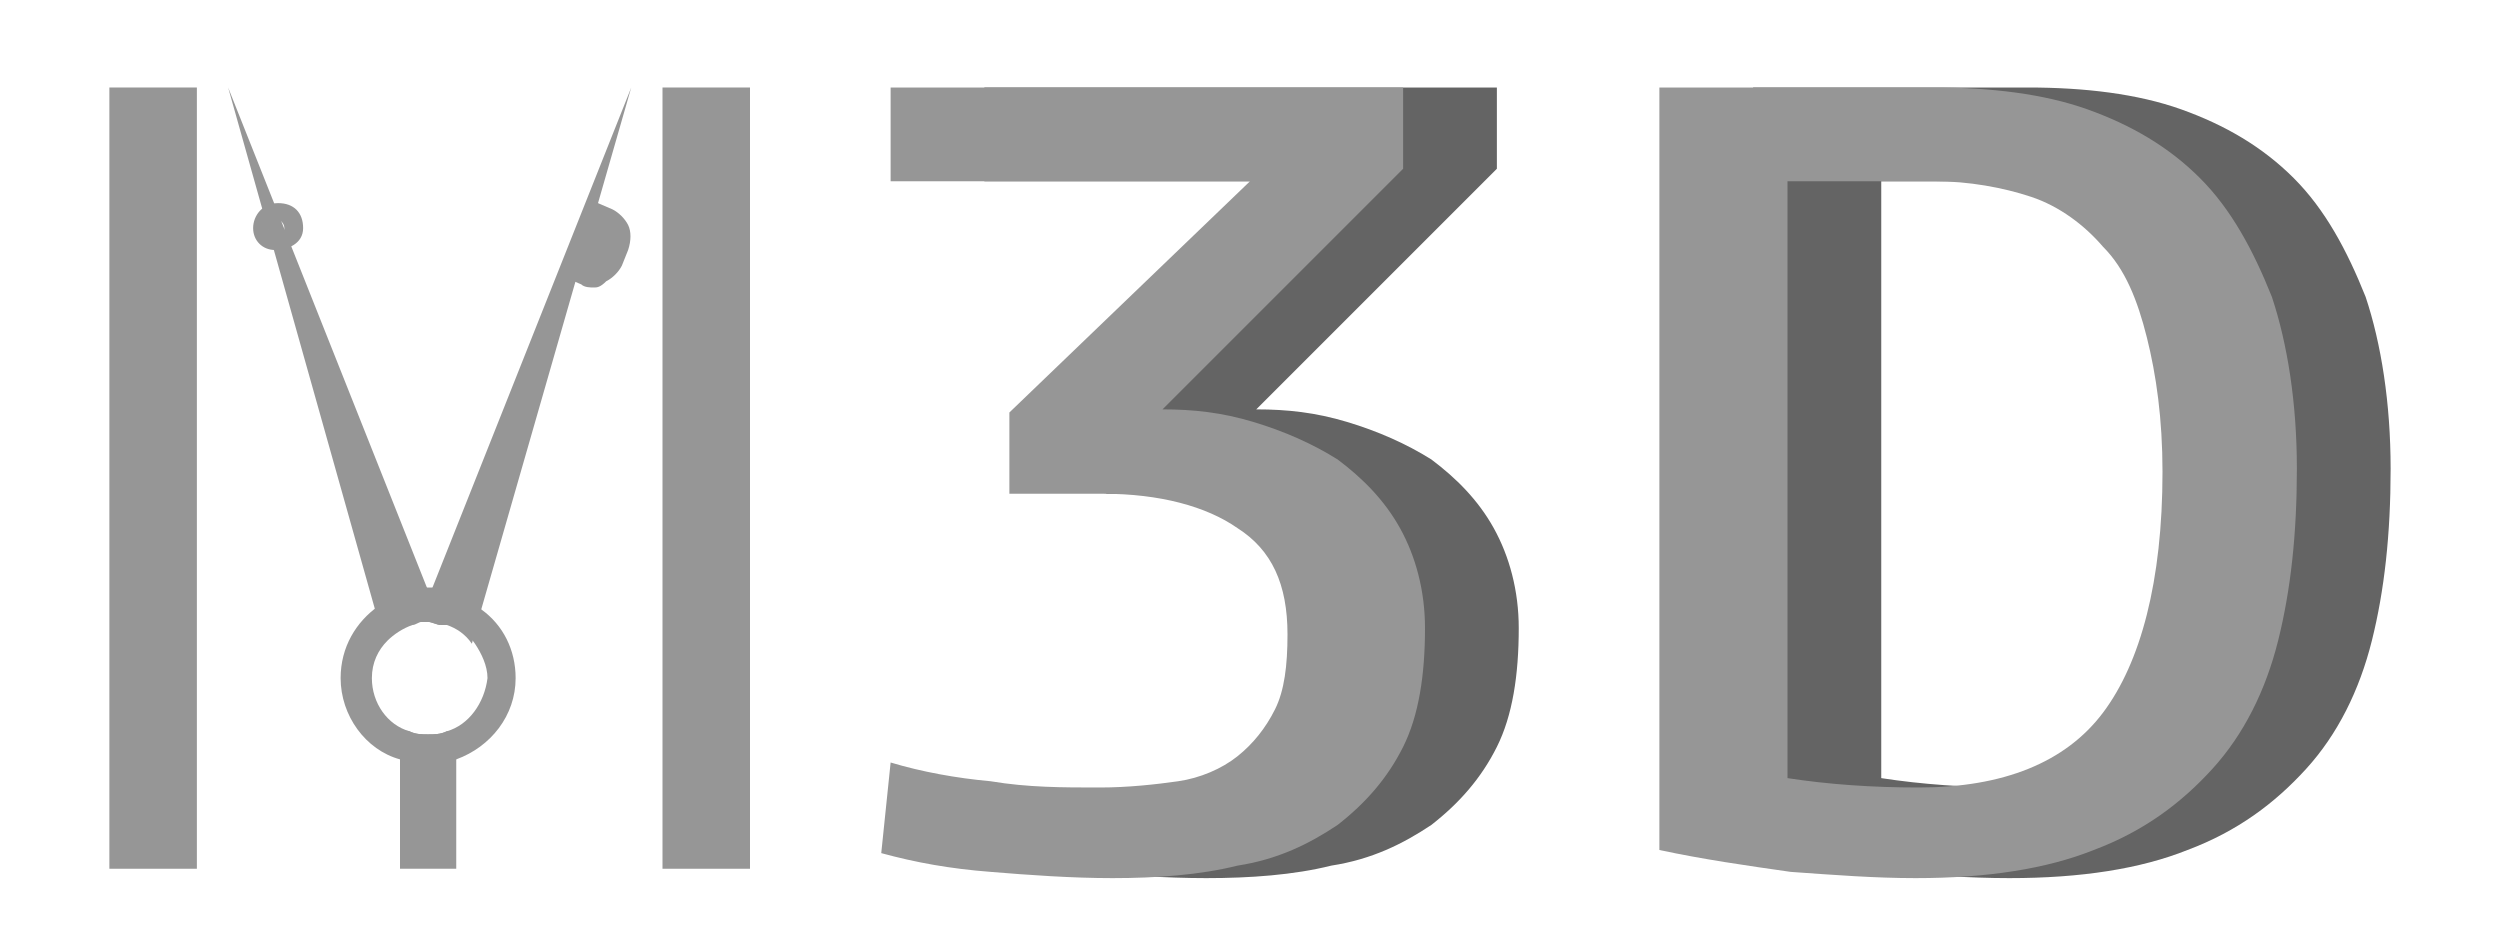 <?xml version="1.0" encoding="utf-8"?>
<!-- Generator: Adobe Illustrator 23.0.6, SVG Export Plug-In . SVG Version: 6.00 Build 0)  -->
<svg version="1.1" id="Layer_1" xmlns="http://www.w3.org/2000/svg" xmlns:xlink="http://www.w3.org/1999/xlink" x="0px" y="0px"
	 viewBox="0 0 80 30" style="enable-background:new 0 0 80 30;" xml:space="preserve">
<style type="text/css">
	.st0{fill:#969696;}
	.st1{fill:none;}
	.st2{fill:#646464;}
</style>
<g id="Layer_3">
	<rect x="3.5" y="2.8" class="st0" width="2.8" height="25"/>
	<g>
		<path class="st0" d="M14.6,23.4v4.4h-1.8v-4.4h0.3c0.2,0.1,0.4,0.1,0.6,0.1s0.4,0,0.6-0.1H14.6z"/>
	</g>
	<rect x="21.2" y="2.8" class="st0" width="2.8" height="25"/>
	<g>
		<g>
			<polyline class="st1" points="20.2,2.8 14.6,19.1 14.3,20 			"/>
			<line class="st1" x1="13.7" y1="21.7" x2="13.7" y2="21.7"/>
		</g>
		<g>
			<path class="st0" d="M20.2,2.8l-4.8,16.7l-0.3,1.1c-0.2-0.3-0.5-0.5-0.8-0.6c-0.1,0-0.1,0-0.2,0c-0.1,0-0.3-0.1-0.4-0.1
				c-0.1,0-0.2,0-0.3,0l0.4-0.9l0-0.1L20.2,2.8z"/>
		</g>
	</g>
	<g>
		<g>
			<polyline class="st1" points="7.3,2.8 12.8,19.1 13.1,20 			"/>
			<line class="st1" x1="13.7" y1="21.7" x2="13.7" y2="21.7"/>
		</g>
		<g>
			<path class="st0" d="M14.1,20c-0.1,0-0.3-0.1-0.4-0.1c-0.1,0-0.2,0-0.3,0c-0.1,0-0.2,0-0.3,0.1c-0.3,0.1-0.6,0.3-0.8,0.5l-0.3-1
				L7.3,2.8l6.4,16.1h0l0,0.1L14.1,20z"/>
		</g>
	</g>
	<g>
		<path class="st0" d="M15.4,19.5c-0.2-0.2-0.5-0.3-0.8-0.5c-0.3-0.1-0.5-0.2-0.8-0.2h-0.1c-0.3,0-0.6,0-0.9,0.2
			c-0.3,0.1-0.5,0.2-0.7,0.4c-0.7,0.5-1.2,1.3-1.2,2.3c0,1.2,0.8,2.3,1.9,2.6c0.3,0.1,0.6,0.2,0.9,0.2c0.3,0,0.6,0,0.9-0.2
			c1.1-0.4,1.9-1.4,1.9-2.6C16.5,20.8,16.1,20,15.4,19.5z M14.3,23.4c-0.2,0.1-0.4,0.1-0.6,0.1s-0.4,0-0.6-0.1
			c-0.7-0.2-1.2-0.9-1.2-1.7c0-0.5,0.2-0.9,0.5-1.2c0.2-0.2,0.5-0.4,0.8-0.5c0.1,0,0.2-0.1,0.3-0.1c0.1,0,0.2,0,0.3,0
			c0.1,0,0.3,0,0.4,0.1c0,0,0.1,0,0.2,0c0.3,0.1,0.6,0.3,0.8,0.6c0.2,0.3,0.4,0.7,0.4,1.1C15.5,22.5,15,23.2,14.3,23.4z"/>
	</g>
	<g>
		<path class="st0" d="M8.8,8C8.4,8,8.1,7.7,8.1,7.3s0.3-0.8,0.8-0.8s0.8,0.3,0.8,0.8S9.2,8,8.8,8z M8.8,7C8.7,7,8.6,7.1,8.6,7.3
			c0,0.3,0.5,0.3,0.5,0C9.1,7.1,8.9,7,8.8,7z"/>
	</g>
	<g>
		<path class="st2" d="M47.9,2.8v2.6l-7.7,7.7l0,0c1,0,1.9,0.1,2.9,0.4c1,0.3,1.9,0.7,2.7,1.2c0.8,0.6,1.5,1.3,2,2.2
			c0.5,0.9,0.8,2,0.8,3.2c0,1.5-0.2,2.8-0.7,3.8s-1.2,1.8-2.1,2.5c-0.9,0.6-1.9,1.1-3.2,1.3c-1.2,0.3-2.6,0.4-4,0.4
			c-1.3,0-2.7-0.1-3.9-0.2c-1.3-0.1-2.4-0.3-3.5-0.6l0.2-2.3c1,0.3,2.1,0.5,3.2,0.6c1.2,0.2,2.5-0.4,3.7-0.4c0.9,0,1.8-0.1,2.5-0.2
			s1.4-0.4,1.9-0.8s0.9-0.9,1.2-1.5s0.4-1.4,0.4-2.4c0-1.6-0.5-2.7-1.6-3.4c-1-0.7-2.5-1.1-4.3-1.1h-3v-2.6L43,5.8H31.5v-3
			C31.5,2.8,47.9,2.8,47.9,2.8z"/>
		<path class="st2" d="M64.9,2.8c1.8,0,3.5,0.2,4.9,0.7s2.6,1.2,3.6,2.2s1.7,2.3,2.3,3.8c0.5,1.5,0.8,3.4,0.8,5.5s-0.2,3.9-0.6,5.5
			s-1.1,3-2.1,4.1s-2.2,2-3.8,2.6c-1.5,0.6-3.4,0.9-5.7,0.9c-1.3,0-2.6-0.1-4-0.2c-1.4-0.2-2.8-0.4-4.2-0.7V2.8H64.9z M60.2,24.9
			c1.3,0.2,2.7,0.3,4.2,0.3c2.7,0,4.7-0.8,5.9-2.4c1.2-1.6,1.9-4.2,1.9-7.7c0-1.7-0.2-3.1-0.5-4.3S71,8.6,70.3,7.9
			c-0.6-0.7-1.4-1.3-2.3-1.6s-2-0.5-3.1-0.5h-4.7V24.9z"/>
	</g>
	<g>
		<path class="st0" d="M44.9,2.8v2.6l-7.7,7.7l0,0c1,0,1.9,0.1,2.9,0.4c1,0.3,1.9,0.7,2.7,1.2c0.8,0.6,1.5,1.3,2,2.2
			c0.5,0.9,0.8,2,0.8,3.2c0,1.5-0.2,2.8-0.7,3.8s-1.2,1.8-2.1,2.5c-0.9,0.6-1.9,1.1-3.2,1.3c-1.2,0.3-2.6,0.4-4,0.4
			c-1.3,0-2.7-0.1-3.9-0.2c-1.3-0.1-2.4-0.3-3.5-0.6l0.3-2.9c1,0.3,2.1,0.5,3.2,0.6c1.2,0.2,2.3,0.2,3.5,0.2c0.9,0,1.8-0.1,2.5-0.2
			s1.4-0.4,1.9-0.8s0.9-0.9,1.2-1.5s0.4-1.4,0.4-2.4c0-1.6-0.5-2.7-1.6-3.4c-1-0.7-2.5-1.1-4.3-1.1h-3v-2.6L40,5.8H28.5v-3
			C28.5,2.8,44.9,2.8,44.9,2.8z"/>
		<path class="st0" d="M61.9,2.8c1.8,0,3.5,0.2,4.9,0.7s2.6,1.2,3.6,2.2s1.7,2.3,2.3,3.8c0.5,1.5,0.8,3.4,0.8,5.5s-0.2,3.9-0.6,5.5
			s-1.1,3-2.1,4.1s-2.2,2-3.8,2.6c-1.5,0.6-3.4,0.9-5.7,0.9c-1.3,0-2.6-0.1-4-0.2c-1.4-0.2-2.8-0.4-4.2-0.7V2.8H61.9z M57.2,24.9
			c1.3,0.2,2.7,0.3,4.2,0.3c2.7,0,4.7-0.8,5.9-2.4c1.2-1.6,1.9-4.2,1.9-7.7c0-1.7-0.2-3.1-0.5-4.3S68,8.6,67.3,7.9
			c-0.6-0.7-1.4-1.3-2.3-1.6s-2-0.5-3.1-0.5h-4.7V24.9z"/>
	</g>
	<g>
		<path class="st0" d="M19,9.2c-0.1,0-0.3,0-0.4-0.1l-0.7-0.3l1-2.4l0.7,0.3C19.8,6.8,20,7,20.1,7.2s0.1,0.5,0,0.8l0,0l-0.2,0.5
			c-0.1,0.2-0.3,0.4-0.5,0.5C19.2,9.2,19.1,9.2,19,9.2z M19.4,7.8l0.3,0.1L19.4,7.8z"/>
	</g>
</g>
</svg>
